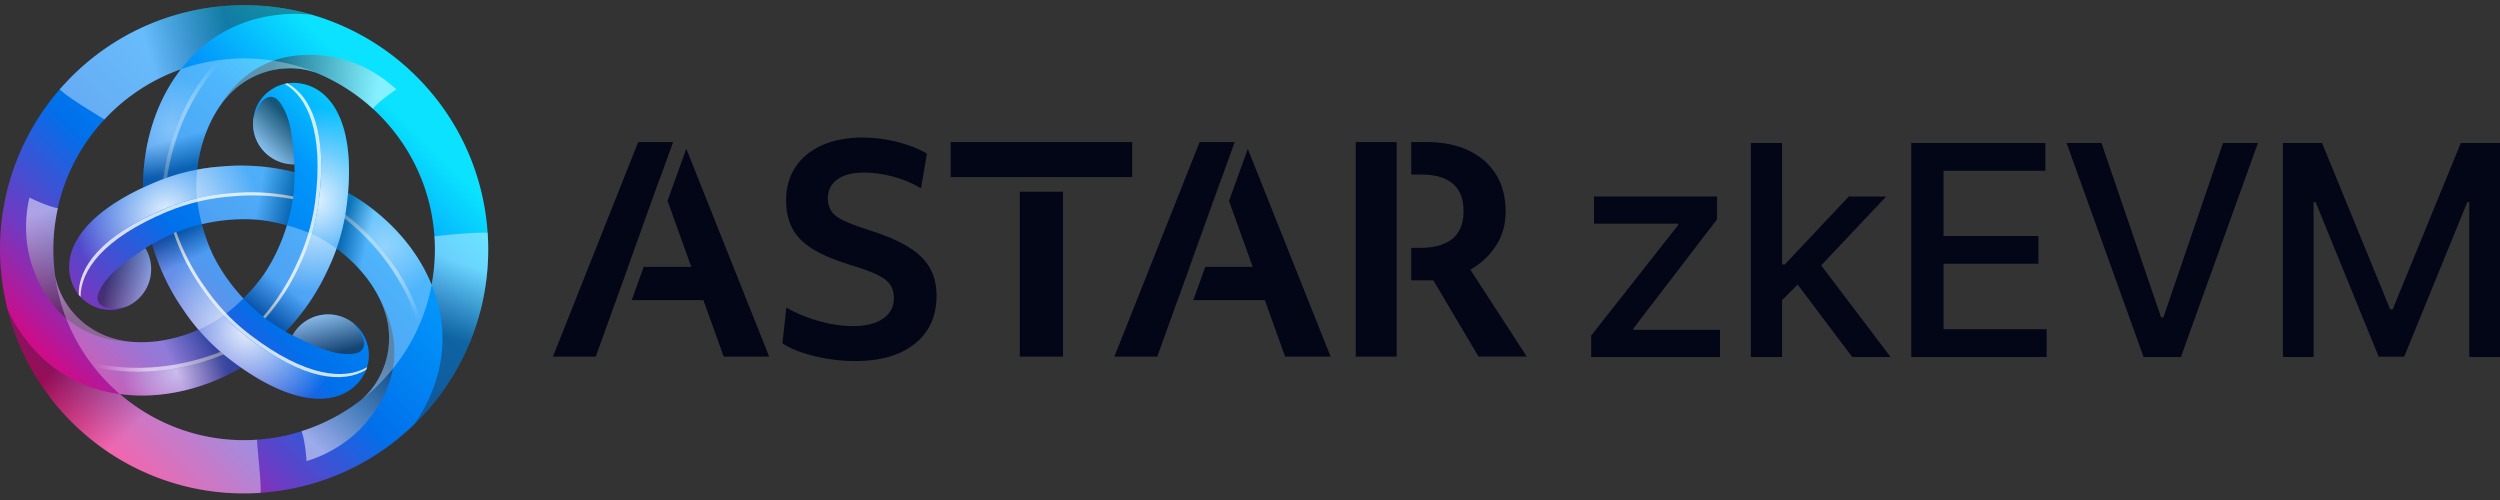 <svg xmlns="http://www.w3.org/2000/svg" fill="none" viewBox="0 0 960 192">
  <rect x="0" y="0" width="960" height="192" fill="#333333" stroke="none"/>
  <path fill="url(#astar-zkevm-logo-light_svg__a)" d="M187.247 89.382c-3.514-51.657-48.225-90.673-99.867-87.16-25.733 1.75-48.32 13.733-64.091 31.684l-.048-.032c-.113.145-.209.29-.305.434C7.278 52.37-1.529 76.37.219 102.103c.16 2.455.45 4.861.803 7.252 0 .112.032.208.048.32.24 1.573.513 3.145.818 4.685 0 .032 0 .064.016.08.289 1.396.593 2.791.946 4.171 10.83 43.171 51.273 73.748 97.252 70.619 51.642-3.513 90.674-48.224 87.161-99.88l-.016.032Zm-20.407 1.395a72.893 72.893 0 0 1-1.107 18.578c0-.033-.032-.065-.032-.097-6.802-16.604-20.246-28.604-32.054-35.23 2.391-28.138-7.155-40.01-17.967-41.934a8.43 8.43 0 0 0-.883-.145c-8.583-1.107-16.428 4.957-17.519 13.54-1.107 8.583 4.958 16.428 13.541 17.519.754.096 1.492.128 2.213.112.049.946.081 1.957.081 3.016-9.995-2.47-19.332-2.968-27.85-2.198-3.193.209-6.37.61-9.546 1.203 1.059-9.497 4.636-20.181 11.55-27.978 6.69-7.556 16.637-11.871 27.482-10.764 2.054.208 4.251.721 6.225 1.38.096.031.192.063.272.08 25.123 10.235 43.621 34.09 45.578 62.918h.016Zm-65.342 14.31s0 .016-.016.032c-2.23 3.225-4.893 6.401-8.022 9.481-4.684-4.973-8.438-10.347-11.294-15.898-.144-.305-.305-.577-.45-.882v-.032c-1.668-3.545-3.095-7.444-4.202-11.695 6.657-1.572 13.187-2.15 19.428-1.845l.994.048h.032c3.915.32 7.99 1.043 12.209 2.198-1.973 6.545-4.733 12.497-8.118 17.743-.176.273-.353.545-.545.834l-.016.016ZM69.476 26.591s-.032.048-.048.064c-10.99 14.182-14.647 31.813-14.487 45.352-25.572 12-31.058 26.198-27.337 36.529.097.289.209.562.321.835 3.337 7.973 12.514 11.743 20.487 8.406 7.973-3.337 11.743-12.513 8.407-20.487a16.318 16.318 0 0 0-1.011-1.973 57.725 57.725 0 0 1 2.599-1.604c2.855 9.898 7.075 18.256 12 25.251a82.71 82.71 0 0 0 5.807 7.652c-8.76 3.834-19.797 6.08-30.016 3.995-9.882-2.021-18.593-8.471-23.07-18.417-.85-1.893-1.508-4.043-1.925-6.08a74.34 74.34 0 0 1-.593-5.406c-2.278-33.577 18.545-63.465 48.866-74.117Zm29.23 142.249c-19.941 1.364-38.583-5.438-52.668-17.534 17.775 2.422 34.877-3.225 46.524-10.139 23.182 16.155 38.23 13.812 45.321 5.422.192-.224.385-.465.561-.706 5.246-6.882 3.915-16.7-2.968-21.946-6.882-5.246-16.7-3.914-21.946 2.968-.449.594-.85 1.235-1.203 1.877a55.847 55.847 0 0 1-2.664-1.444c7.156-7.427 12.241-15.272 15.835-23.037a81.415 81.415 0 0 0 3.722-8.871c7.7 5.679 15.176 14.101 18.481 23.999 3.193 9.562 1.973 20.342-4.412 29.182-1.203 1.668-2.743 3.32-4.299 4.7l-.064.064c-11.166 8.776-24.995 14.422-40.204 15.449l-.016.016Z"/>
  <path fill="url(#astar-zkevm-logo-light_svg__b)" d="M115.68 32.078a8.454 8.454 0 0 0-.882-.145 15.225 15.225 0 0 0-4.444.08c8.968 4.877 15.497 18.465 12.064 45.289-1.139 8.887-3.786 17.325-7.588 25.09-3.097 6.674-7.3 13.396-12.947 19.861a73.737 73.737 0 0 0 7.781 5.117c7.155-7.427 12.241-15.272 15.834-23.037 3.818-7.748 6.449-16.203 7.588-25.09 4.091-31.925-5.951-45.112-17.406-47.15v-.015Z" opacity=".9" style="mix-blend-mode:overlay"/>
  <path fill="#fff" d="M122.418 77.285c3.433-26.807-3.096-40.41-12.064-45.288-.353.049-.69.129-1.043.209 8.775 5.053 15.096 18.625 11.711 45.08-1.139 8.887-3.786 17.325-7.588 25.09-2.984 6.449-7.027 12.946-12.401 19.219.288.225.561.433.85.642 5.647-6.465 9.85-13.203 12.947-19.861 3.818-7.749 6.449-16.203 7.588-25.09Z" opacity=".8" style="mix-blend-mode:overlay"/>
  <path fill="url(#astar-zkevm-logo-light_svg__c)" d="M88.327 138.103c-.85-.642-1.653-1.316-2.47-1.989-13.236 5.518-31.573 8.983-49.798 4.748 2.984 3.802 6.305 7.315 9.963 10.444 17.775 2.422 34.877-3.225 46.524-10.139a139.098 139.098 0 0 1-4.235-3.08l.016.016Z" opacity=".5" style="mix-blend-mode:overlay"/>
  <path fill="url(#astar-zkevm-logo-light_svg__d)" d="M85.872 136.113c-.401-.336-.819-.673-1.204-1.01-13.331 5.326-31.764 8.518-49.94 3.978.448.594.898 1.204 1.347 1.781 18.208 4.235 36.561.77 49.797-4.749Z" opacity=".6" style="mix-blend-mode:overlay"/>
  <path fill="url(#astar-zkevm-logo-light_svg__e)" d="M27.62 108.552a15.5 15.5 0 0 0 2.615 4.653c-.256-10.203 8.246-22.668 33.177-33.096 8.262-3.45 16.893-5.39 25.524-5.968 7.315-.658 15.257-.385 23.679 1.284.401-3.37.562-6.514.53-9.289-9.995-2.487-19.348-2.968-27.867-2.198-8.615.578-17.262 2.519-25.524 5.968C30.06 82.323 23.658 97.611 27.62 108.568v-.016Z" opacity=".9" style="mix-blend-mode:overlay"/>
  <path fill="#fff" d="M63.412 80.125c-24.93 10.428-33.433 22.893-33.176 33.096.224.273.465.529.706.786-.016-10.123 8.583-22.38 33.176-32.679 8.262-3.449 16.893-5.39 25.524-5.968 7.075-.641 14.728-.385 22.845 1.123.048-.353.096-.706.129-1.058-8.423-1.653-16.364-1.942-23.68-1.284-8.615.578-17.262 2.519-25.524 5.968v.016Z" opacity=".8" style="mix-blend-mode:overlay"/>
  <path fill="url(#astar-zkevm-logo-light_svg__f)" d="M133.118 79.227c-.128 1.058-.305 2.085-.481 3.128 11.39 8.695 23.566 22.861 29.021 40.748 1.797-4.492 3.177-9.128 4.059-13.861-6.786-16.604-20.23-28.588-32.038-35.213-.144 1.684-.32 3.4-.545 5.198h-.016Z" opacity=".4" style="mix-blend-mode:overlay"/>
  <path fill="url(#astar-zkevm-logo-light_svg__g)" d="M132.637 82.355c-.096.513-.177 1.043-.273 1.556 11.278 8.888 23.262 23.246 28.412 41.261.305-.689.594-1.379.866-2.069-5.454-17.887-17.615-32.037-29.021-40.748h.016Z" opacity=".5" style="mix-blend-mode:overlay"/>
  <path fill="url(#astar-zkevm-logo-light_svg__h)" d="M137.882 146.573c.193-.224.385-.465.562-.706a16.056 16.056 0 0 0 2.166-3.882c-8.712 5.326-23.744 4.187-45.257-12.192-7.123-5.423-13.123-11.936-17.936-19.123-4.235-6.016-7.957-13.01-10.733-21.144a74.373 74.373 0 0 0-8.326 4.187c2.856 9.898 7.107 18.24 12.032 25.235 4.813 7.187 10.813 13.684 17.936 19.123 25.604 19.507 42.048 17.406 49.54 8.502h.016Z" opacity=".9" style="mix-blend-mode:overlay"/>
  <path fill="#fff" d="M95.37 129.793c21.497 16.379 36.545 17.518 45.256 12.192.128-.337.241-.674.337-.995-8.76 5.086-23.679 3.754-44.888-12.4-7.123-5.423-13.123-11.936-17.936-19.123-4.09-5.808-7.7-12.561-10.444-20.342-.337.144-.657.273-.978.417 2.775 8.134 6.497 15.128 10.732 21.144 4.813 7.187 10.813 13.684 17.936 19.123l-.016-.016Z" opacity=".8" style="mix-blend-mode:overlay"/>
  <path fill="url(#astar-zkevm-logo-light_svg__i)" d="M59.739 69.874a95.26 95.26 0 0 1 2.952-1.14c1.828-14.213 8.005-31.844 20.775-45.496a75.27 75.27 0 0 0-14.038 3.401C58.44 40.821 54.781 58.452 54.942 71.992a103.791 103.791 0 0 1 4.78-2.118h.017Z" opacity=".3" style="mix-blend-mode:overlay"/>
  <path fill="url(#astar-zkevm-logo-light_svg__j)" d="M62.69 68.735c.497-.177.978-.37 1.476-.546 2.053-14.213 8.502-31.764 21.513-45.24-.738.08-1.476.177-2.214.273C70.695 36.89 64.52 54.505 62.69 68.72v.016Z" opacity=".4" style="mix-blend-mode:overlay"/>
  <path fill="url(#astar-zkevm-logo-light_svg__k)" d="M87.38 2.223C61.648 3.97 39.06 15.955 23.29 33.907l-.354.4c3.065 3.049 13.107 9.049 17.166 11.551 7.99-8.582 18.016-15.288 29.39-19.267a55.093 55.093 0 0 1 2.487-3.016C82.567 11.623 97.022 5.32 113.803 5.32c1.861 0 5.663.305 5.743.305A93.095 93.095 0 0 0 87.38 2.223Z" opacity=".4" style="mix-blend-mode:multiply"/>
  <path fill="url(#astar-zkevm-logo-light_svg__l)" d="M98.706 168.856c-19.941 1.364-38.583-5.438-52.668-17.534a56.367 56.367 0 0 1-3.947-.658c-15.642-3.192-28.348-12.561-36.722-27.08a54.937 54.937 0 0 1-2.519-4.941c10.83 43.171 51.273 73.748 97.236 70.619.208-4.732-1.187-15.721-1.396-20.406h.016Z" opacity=".4" style="mix-blend-mode:multiply"/>
  <path fill="url(#astar-zkevm-logo-light_svg__m)" d="M187.247 89.382c-2.888-.29-16.941.818-20.407 1.395a72.893 72.893 0 0 1-1.107 18.578 64.86 64.86 0 0 1 1.364 3.641c5.053 15.144 3.289 30.818-5.086 45.352a55.659 55.659 0 0 1-2.951 4.573c-.017.032-.049.064-.065.08 0 0 .048-.032.065-.064 19.042-18.53 30.128-44.968 28.187-73.54v-.015Z" opacity=".4" style="mix-blend-mode:multiply"/>
  <path fill="url(#astar-zkevm-logo-light_svg__n)" d="M114.765 26.383c2.054.208 4.252.722 6.225 1.38.096.031.192.063.273.08 8.085 3.288 15.481 8.005 21.866 13.828 0 0 .032.016.048.032 3.08-3.513 9-7.38 9-7.38s-9.064-9.272-22.941-12.16c-9.706-2.021-31.604-3.962-45.417 19.54l.128-.128c1.027-1.54 2.102-3.048 3.337-4.428 6.69-7.556 16.636-11.871 27.481-10.764Z" opacity=".5" style="mix-blend-mode:multiply"/>
  <path fill="url(#astar-zkevm-logo-light_svg__o)" d="M143.289 148.627c-1.203 1.668-2.743 3.32-4.299 4.7-.064.064-.145.128-.209.193-6.898 5.358-14.679 9.401-22.909 12.016-.016 0-.032 0-.048.016 1.508 4.427 1.893 11.486 1.893 11.486s12.561-3.208 21.995-13.781c6.593-7.395 19.235-25.395 5.791-49.106 0 0 .016.08.048.177.834 1.652 1.588 3.353 2.166 5.101 3.193 9.562 1.973 20.342-4.412 29.182l-.016.016Z" opacity=".5" style="mix-blend-mode:multiply"/>
  <path fill="url(#astar-zkevm-logo-light_svg__p)" d="M23.16 112.226c-.85-1.893-1.507-4.043-1.924-6.08-.016-.096-.048-.192-.064-.289a73.974 73.974 0 0 1 1.042-25.844v-.048c-4.588-.899-10.893-4.107-10.893-4.107s-3.497 12.497.947 25.941c3.112 9.416 12.369 29.357 39.626 29.566 0 0-.08-.016-.177-.048-1.845-.113-3.69-.305-5.503-.674-9.882-2.021-18.593-8.47-23.07-18.417h.017Z" opacity=".5" style="mix-blend-mode:multiply"/>
  <path fill="url(#astar-zkevm-logo-light_svg__q)" d="M110.819 62.992c.754.096 1.492.128 2.214.112 0 0-.498-9.738-1.685-14.743-1.203-4.99-2.968-8.31-4.893-10.187-1.396-1.348-5.775-3.016-9.176 7.283-1.107 8.583 4.957 16.428 13.54 17.519v.016Z" opacity=".6" style="mix-blend-mode:multiply"/>
  <path fill="url(#astar-zkevm-logo-light_svg__r)" d="M56.834 97.323a16.283 16.283 0 0 0-1.01-1.974s-8.198 5.294-11.92 8.824c-3.722 3.529-5.712 6.722-6.37 9.337-.465 1.877.273 6.497 10.894 4.299 7.973-3.337 11.743-12.513 8.406-20.486Z" opacity=".5" style="mix-blend-mode:multiply"/>
  <path fill="url(#astar-zkevm-logo-light_svg__s)" d="M113.546 126.889a15.422 15.422 0 0 0-1.203 1.877s8.679 4.444 13.604 5.904c4.925 1.46 8.679 1.588 11.262.85 1.861-.529 5.487-3.497-1.717-11.583-6.882-5.246-16.7-3.914-21.946 2.968v-.016Z" opacity=".6" style="mix-blend-mode:multiply"/>
  <path fill="url(#astar-zkevm-logo-light_svg__t)" d="M110.177 86.51c-1.973 6.545-4.733 12.497-8.118 17.743-.176.273-.353.545-.545.834 0 0 0 .016-.016.032-2.23 3.225-4.893 6.401-8.022 9.481 2.15 2.278 4.46 4.492 7.011 6.594a73.374 73.374 0 0 0 9.177 6.16c7.155-7.427 12.24-15.272 15.834-23.037a81.413 81.413 0 0 0 3.722-8.871c-3.305-2.423-6.642-4.364-9.722-5.68a71.314 71.314 0 0 0-9.337-3.256h.016Z" opacity=".3" style="mix-blend-mode:multiply"/>
  <path fill="url(#astar-zkevm-logo-light_svg__u)" d="M46.038 151.322c17.775 2.422 34.877-3.225 46.524-10.139a138.85 138.85 0 0 1-4.235-3.08 79.944 79.944 0 0 1-12.129-11.471c-8.76 3.835-19.797 6.08-30.016 3.995-9.882-2.021-18.594-8.471-23.07-18.417-.85-1.893-1.507-4.043-1.925-6.08 2.583 18.128 11.728 33.946 24.835 45.192h.016Z" opacity=".3" style="mix-blend-mode:multiply"/>
  <path fill="url(#astar-zkevm-logo-light_svg__v)" d="M93.476 114.6c-4.684-4.973-8.439-10.347-11.294-15.898-.145-.305-.305-.577-.45-.882v-.032c-1.668-3.545-3.096-7.444-4.203-11.695a75.874 75.874 0 0 0-9.192 2.775 74.356 74.356 0 0 0-9.915 4.845c2.856 9.898 7.075 18.257 12 25.251a82.71 82.71 0 0 0 5.808 7.652c3.754-1.636 7.107-3.577 9.786-5.582a73.173 73.173 0 0 0 7.476-6.45l-.016.016Z" opacity=".3" style="mix-blend-mode:multiply"/>
  <path fill="url(#astar-zkevm-logo-light_svg__w)" d="M69.428 26.655C58.44 40.837 54.781 58.468 54.942 72.007a125.303 125.303 0 0 1 4.797-2.133 78.935 78.935 0 0 1 15.978-4.765c1.06-9.497 4.637-20.181 11.551-27.978 6.69-7.556 16.636-11.871 27.481-10.765 2.054.21 4.252.722 6.225 1.38.096.032.193.064.273.08a72.69 72.69 0 0 0-32.503-5.213A72.948 72.948 0 0 0 69.46 26.59c-.015.016-.031.048-.048.064h.016Z" opacity=".3" style="mix-blend-mode:multiply"/>
  <path fill="url(#astar-zkevm-logo-light_svg__x)" d="M165.717 109.226c-6.802-16.604-20.246-28.604-32.053-35.23a112.797 112.797 0 0 1-.562 5.23 79.432 79.432 0 0 1-3.866 16.22c7.701 5.679 15.176 14.101 18.481 23.999 3.193 9.562 1.974 20.342-4.411 29.182-1.204 1.668-2.744 3.321-4.3 4.7l-.064.064c13.765-10.812 23.503-26.406 26.839-44.052 0-.033-.032-.065-.032-.097l-.032-.016Z" opacity=".3" style="mix-blend-mode:multiply"/>
  <path fill="url(#astar-zkevm-logo-light_svg__y)" d="M75.669 76.403a72.076 72.076 0 0 0 1.845 9.69c6.658-1.572 13.187-2.15 19.428-1.845l.994.048h.032c3.915.32 7.99 1.043 12.209 2.198.898-3 1.652-6.112 2.198-9.353.593-4.043.77-7.78.754-11.037-9.995-2.47-19.332-2.968-27.85-2.198-3.193.209-6.37.61-9.546 1.203-.45 4.075-.465 7.941-.048 11.278l-.016.016Z" opacity=".3" style="mix-blend-mode:multiply"/>
  <path fill="#020617" d="m468.897 68.644-12.142 33.823h.094l12.118-33.619-.07-.204Zm-212.562 8.45 9.109 25.374h-18.259l-4.607 12.788h27.525l7.803 21.676h17.454l-31.823-79.817-7.202 19.98Zm-15.168 25.373 12.135-33.823.047.128 5.126-14.217h-13.407l-32.739 82.377h16.446l12.427-34.465h-.035Zm107.085-7.971c-3.977-2.344-9.249-4.531-15.827-6.555-3.755-1.224-6.7-2.361-8.835-3.417-2.134-1.044-3.615-2.24-4.443-3.575-.834-1.335-1.248-2.91-1.248-4.717 0-3.184 1.23-5.64 3.685-7.372 2.455-1.737 5.89-2.6 10.299-2.6 3.616 0 7.389.542 11.325 1.626 3.936 1.085 7.424 2.566 10.462 4.444L355.944 59c-3.108-1.879-6.881-3.377-11.325-4.497-4.444-1.12-8.87-1.68-13.278-1.68-6.001 0-11.203.974-15.612 2.928-4.408 1.954-7.82 4.735-10.24 8.345-2.42 3.616-3.633 7.879-3.633 12.789 0 4.193.816 7.82 2.438 10.893 1.627 3.073 4.28 5.727 7.966 7.966 3.685 2.24 8.525 4.263 14.526 6.071 4.339 1.3 7.698 2.531 10.083 3.685 2.385 1.155 4.047 2.438 4.986 3.849.939 1.411 1.411 3.091 1.411 5.039 0 3.4-1.394 6.053-4.175 7.966-2.782 1.912-6.631 2.869-11.547 2.869-4.263 0-8.724-.665-13.383-2.006-4.66-1.336-8.724-3.05-12.194-5.15l-1.516 13.763c2.023 1.376 4.554 2.566 7.587 3.575 3.038 1.014 6.303 1.808 9.808 2.385 3.505.577 6.992.869 10.462.869 9.756 0 17.413-2.222 22.977-6.666 5.563-4.443 8.345-10.602 8.345-18.48 0-4.193-.904-7.82-2.712-10.893-1.808-3.074-4.7-5.78-8.672-8.13l.006.006Zm86.5-39.941h-69.693V67.99h69.693V54.555ZM408.195 73.62H391.61v63.313h16.585V73.619Z"/>
  <path fill="#020617" d="m456.755 102.467 12.141-33.823.07.204 5.155-14.293h-13.465l-32.732 82.377h16.474l7.802-21.676h.036l4.612-12.789h-.093Zm15.197-25.303 9.086 25.303h-18.206l-4.613 12.789h27.478l7.803 21.676h17.454L479.16 57.185l-7.208 19.979Zm92.653 26.382a28.175 28.175 0 0 0 9.756-9.05c2.531-3.791 3.796-8.217 3.796-13.279 0-5.493-1.23-10.223-3.685-14.2-2.461-3.971-5.96-7.044-10.515-9.214-4.554-2.17-9.972-3.254-16.258-3.254h-5.762v12.468h3.593c10.986 0 16.474 4.695 16.474 14.09 0 9.394-5.674 14.088-17.017 14.088h-3.05v12.462h8.468l17.343 29.263h18.533l-21.682-33.385.006.011ZM536.31 54.555H520.6v82.377h15.71V54.555Zm90.937 71.547 32.106-41.89v-8.75h-47.264v10.433h32.304v.564l-33.381 42.414v8.227h49.47v-10.433h-33.224v-.565h-.011Zm97.048-50.64h-14.364l-24.557 26.083h-1.046V54.918h-12.001v82.172h12.001v-21.871l5.959-5.959 20.961 27.83h14.731l-26.638-35.179 24.954-26.45Zm22.017 25.801h36.434V90.63h-36.434V65.593h39.121V54.918h-51.519v82.172h52v-10.674h-39.602v-25.153Zm84.451 20.584h-.92l-22.874-66.929h-13.403l29.576 82.172h14.322l29.576-82.172h-13.403l-22.874 66.929Zm114.183-66.929-26.157 63.877h-.962L891.67 54.918h-15.044v82.172h11.793V77.583h.763l24.233 59.381h9.796l24.233-59.35h.764v59.465H960V54.908h-15.044l-.01.01Z"/>
  <defs>
    <linearGradient id="astar-zkevm-logo-light_svg__a" x1="29.77" x2="149.287" y1="159.712" y2="40.177" gradientUnits="userSpaceOnUse">
      <stop stop-color="#E6007A"/>
      <stop offset=".21" stop-color="#703AC2"/>
      <stop offset=".46" stop-color="#0070EB"/>
      <stop offset=".77" stop-color="#0297FB"/>
      <stop offset="1" stop-color="#0AE2FF"/>
    </linearGradient>
    <linearGradient id="astar-zkevm-logo-light_svg__d" x1="36.652" x2="56.642" y1="139.37" y2="139.097" gradientUnits="userSpaceOnUse">
      <stop stop-color="#fff" stop-opacity="0"/>
      <stop offset="1" stop-color="#fff"/>
    </linearGradient>
    <linearGradient id="astar-zkevm-logo-light_svg__g" x1="160.072" x2="149.841" y1="123.338" y2="106.164" gradientUnits="userSpaceOnUse">
      <stop stop-color="#fff" stop-opacity="0"/>
      <stop offset="1" stop-color="#fff"/>
    </linearGradient>
    <linearGradient id="astar-zkevm-logo-light_svg__j" x1="84.472" x2="74.728" y1="24.477" y2="41.932" gradientUnits="userSpaceOnUse">
      <stop stop-color="#fff" stop-opacity="0"/>
      <stop offset="1" stop-color="#fff"/>
    </linearGradient>
    <linearGradient id="astar-zkevm-logo-light_svg__k" x1="88.824" x2="58.279" y1="15.602" y2="24.49" gradientUnits="userSpaceOnUse">
      <stop stop-color="#231F20"/>
      <stop offset="1" stop-color="#fff"/>
    </linearGradient>
    <linearGradient id="astar-zkevm-logo-light_svg__l" x1="31.118" x2="56.657" y1="132.071" y2="158.734" gradientUnits="userSpaceOnUse">
      <stop stop-color="#231F20"/>
      <stop offset="1" stop-color="#fff"/>
    </linearGradient>
    <linearGradient id="astar-zkevm-logo-light_svg__m" x1="168.188" x2="177.075" y1="128.06" y2="101.044" gradientUnits="userSpaceOnUse">
      <stop stop-color="#231F20"/>
      <stop offset="1" stop-color="#fff"/>
    </linearGradient>
    <linearGradient id="astar-zkevm-logo-light_svg__n" x1="102.733" x2="143.674" y1="31.067" y2="40.436" gradientUnits="userSpaceOnUse">
      <stop stop-color="#231F20"/>
      <stop offset="1" stop-color="#fff"/>
    </linearGradient>
    <linearGradient id="astar-zkevm-logo-light_svg__o" x1="145.257" x2="116.651" y1="135.862" y2="166.64" gradientUnits="userSpaceOnUse">
      <stop stop-color="#231F20"/>
      <stop offset="1" stop-color="#fff"/>
    </linearGradient>
    <linearGradient id="astar-zkevm-logo-light_svg__p" x1="33.223" x2="20.88" y1="120.304" y2="80.156" gradientUnits="userSpaceOnUse">
      <stop stop-color="#231F20"/>
      <stop offset="1" stop-color="#fff"/>
    </linearGradient>
    <linearGradient id="astar-zkevm-logo-light_svg__q" x1="111.685" x2="98.739" y1="46.163" y2="59.126" gradientUnits="userSpaceOnUse">
      <stop stop-color="#231F20"/>
      <stop offset="1" stop-color="#fff"/>
    </linearGradient>
    <linearGradient id="astar-zkevm-logo-light_svg__r" x1="41.834" x2="59.528" y1="104.963" y2="109.716" gradientUnits="userSpaceOnUse">
      <stop stop-color="#231F20"/>
      <stop offset="1" stop-color="#fff"/>
    </linearGradient>
    <linearGradient id="astar-zkevm-logo-light_svg__s" x1="127.678" x2="122.939" y1="136.059" y2="118.374" gradientUnits="userSpaceOnUse">
      <stop stop-color="#231F20"/>
      <stop offset="1" stop-color="#fff"/>
    </linearGradient>
    <linearGradient id="astar-zkevm-logo-light_svg__t" x1="100.744" x2="108.524" y1="120.328" y2="109.595" gradientUnits="userSpaceOnUse">
      <stop stop-color="#231F20"/>
      <stop offset="1" stop-color="#fff"/>
    </linearGradient>
    <linearGradient id="astar-zkevm-logo-light_svg__u" x1="73.984" x2="58.439" y1="115.675" y2="123.087" gradientUnits="userSpaceOnUse">
      <stop stop-color="#231F20"/>
      <stop offset="1" stop-color="#fff"/>
    </linearGradient>
    <linearGradient id="astar-zkevm-logo-light_svg__v" x1="68.337" x2="73.15" y1="89.799" y2="99.793" gradientUnits="userSpaceOnUse">
      <stop stop-color="#231F20"/>
      <stop offset="1" stop-color="#fff"/>
    </linearGradient>
    <linearGradient id="astar-zkevm-logo-light_svg__w" x1="90.717" x2="87.397" y1="58.933" y2="47.462" gradientUnits="userSpaceOnUse">
      <stop stop-color="#231F20"/>
      <stop offset="1" stop-color="#fff"/>
    </linearGradient>
    <linearGradient id="astar-zkevm-logo-light_svg__x" x1="126.621" x2="136.247" y1="111.472" y2="113.686" gradientUnits="userSpaceOnUse">
      <stop stop-color="#231F20"/>
      <stop offset="1" stop-color="#fff"/>
    </linearGradient>
    <linearGradient id="astar-zkevm-logo-light_svg__y" x1="111.525" x2="99.316" y1="78.954" y2="76.74" gradientUnits="userSpaceOnUse">
      <stop stop-color="#231F20"/>
      <stop offset="1" stop-color="#fff"/>
    </linearGradient>
    <radialGradient id="astar-zkevm-logo-light_svg__b" cx="0" cy="0" r="1" gradientTransform="matrix(35.647 0 0 35.647 120.461 76.756)" gradientUnits="userSpaceOnUse">
      <stop stop-color="#fff"/>
      <stop offset="1" stop-color="#fff" stop-opacity="0"/>
    </radialGradient>
    <radialGradient id="astar-zkevm-logo-light_svg__c" cx="0" cy="0" r="1" gradientTransform="matrix(20.743 0 0 20.743 67.776 142.883)" gradientUnits="userSpaceOnUse">
      <stop stop-color="#fff"/>
      <stop offset="1" stop-color="#fff" stop-opacity="0"/>
    </radialGradient>
    <radialGradient id="astar-zkevm-logo-light_svg__e" cx="0" cy="0" r="1" gradientTransform="matrix(-17.823 -30.871 30.871 -17.823 63.95 82.08)" gradientUnits="userSpaceOnUse">
      <stop stop-color="#fff"/>
      <stop offset="1" stop-color="#fff" stop-opacity="0"/>
    </radialGradient>
    <radialGradient id="astar-zkevm-logo-light_svg__f" cx="0" cy="0" r="1" gradientTransform="rotate(-120 101.101 4.724) scale(20.743 20.743)" gradientUnits="userSpaceOnUse">
      <stop stop-color="#fff"/>
      <stop offset="1" stop-color="#fff" stop-opacity="0"/>
    </radialGradient>
    <radialGradient id="astar-zkevm-logo-light_svg__h" cx="0" cy="0" r="1" gradientTransform="matrix(-17.823 30.871 -30.871 -17.823 95.118 126.709)" gradientUnits="userSpaceOnUse">
      <stop stop-color="#fff"/>
      <stop offset="1" stop-color="#fff" stop-opacity="0"/>
    </radialGradient>
    <radialGradient id="astar-zkevm-logo-light_svg__i" cx="0" cy="0" r="1" gradientTransform="rotate(120 18.6 43.86) scale(20.743 20.743)" gradientUnits="userSpaceOnUse">
      <stop stop-color="#fff"/>
      <stop offset="1" stop-color="#fff" stop-opacity="0"/>
    </radialGradient>
  </defs>
</svg>
